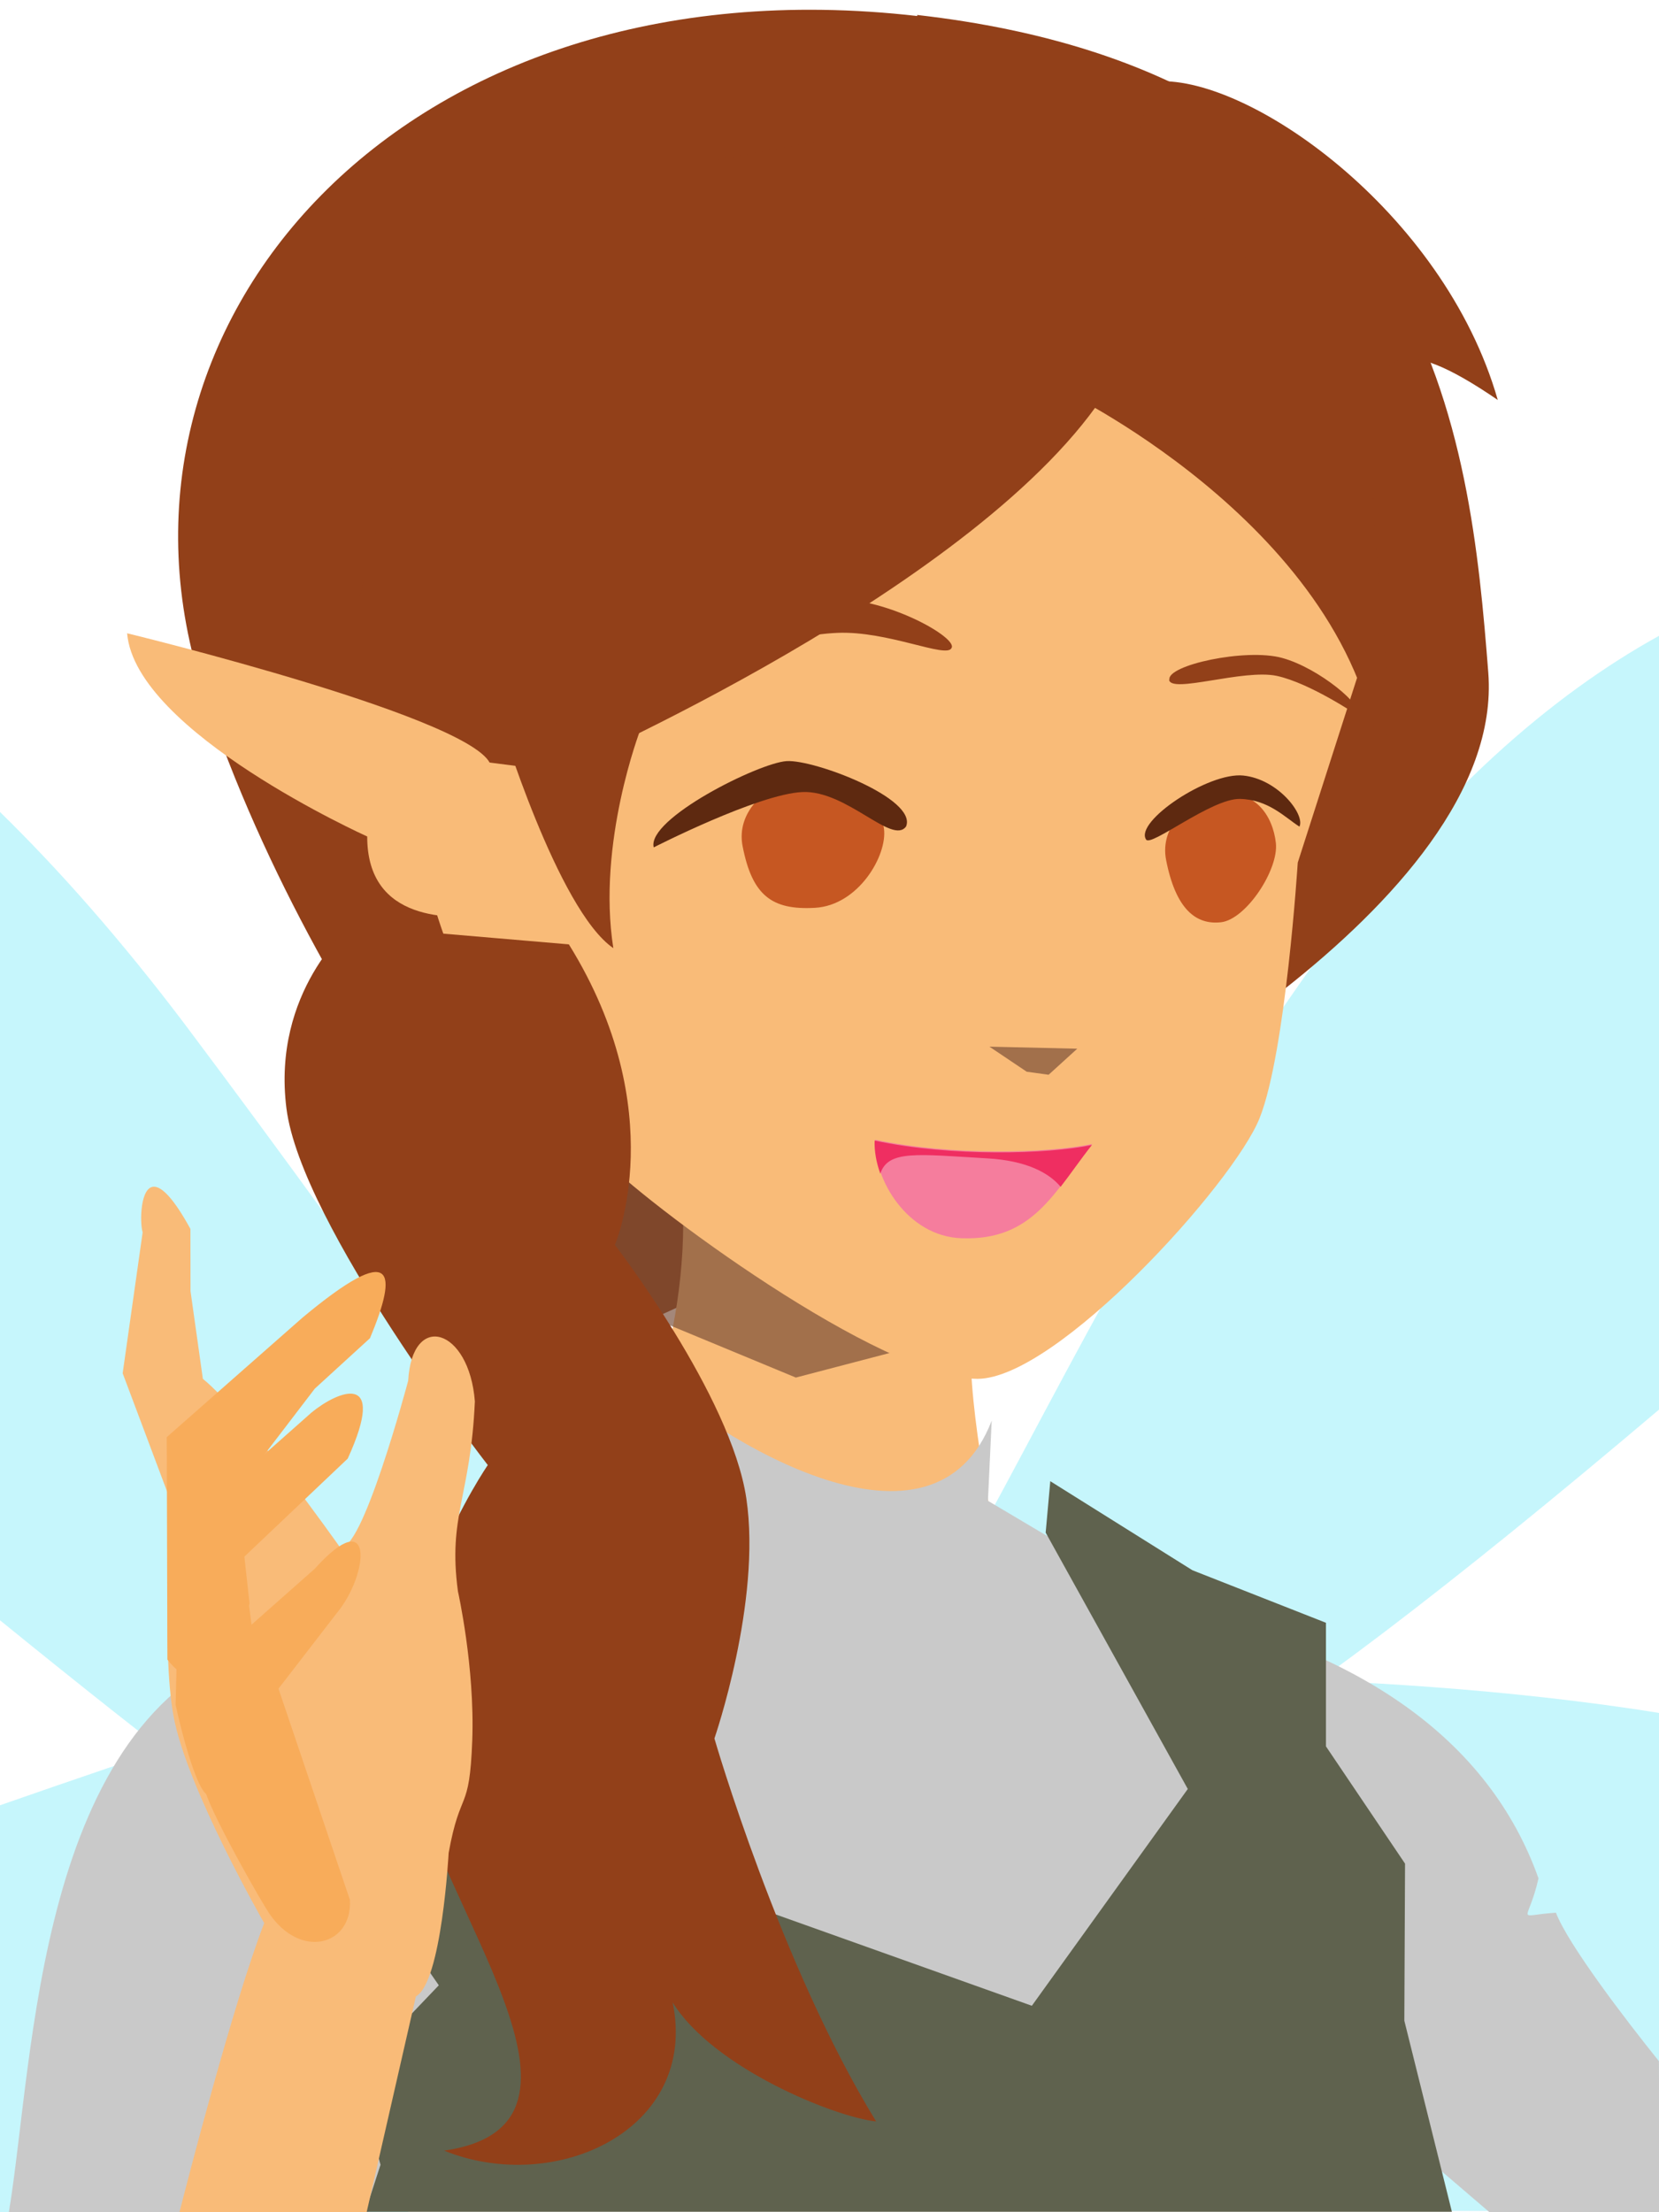 <?xml version="1.0" encoding="UTF-8" standalone="no"?>
<svg
   width="600"
   height="800"
   version="1.1"
   viewBox="0 0 159 212"
   id="svg1099"
   sodipodi:docname="talking.svg"
   inkscape:version="1.1.2 (1:1.1+202202050942+0a00cf5339)"
   xmlns:inkscape="http://www.inkscape.org/namespaces/inkscape"
   xmlns:sodipodi="http://sodipodi.sourceforge.net/DTD/sodipodi-0.dtd"
   xmlns="http://www.w3.org/2000/svg"
   xmlns:svg="http://www.w3.org/2000/svg"
   xmlns:rdf="http://www.w3.org/1999/02/22-rdf-syntax-ns#"
   xmlns:cc="http://creativecommons.org/ns#"
   xmlns:dc="http://purl.org/dc/elements/1.1/">
  <defs
     id="defs1103" />
  <sodipodi:namedview
     id="namedview1101"
     pagecolor="#ffffff"
     bordercolor="#999999"
     borderopacity="1"
     inkscape:pageshadow="0"
     inkscape:pageopacity="0"
     inkscape:pagecheckerboard="0"
     showgrid="false"
     inkscape:snap-global="false"
     inkscape:zoom="0.31775611"
     inkscape:cx="-476.78076"
     inkscape:cy="196.69173"
     inkscape:window-width="1920"
     inkscape:window-height="940"
     inkscape:window-x="0"
     inkscape:window-y="0"
     inkscape:window-maximized="1"
     inkscape:current-layer="svg1099" />
  <g
     fill="none"
     stroke-linecap="round"
     stroke-linejoin="round"
     id="g1045">
    <circle
       r="0"
       stroke="#c53822"
       stroke-width="2.26"
       style="paint-order:stroke markers fill"
       id="circle1031" />
    <g
       stroke="#924019"
       id="g1039">
      <circle
         r="0"
         stroke-width="1.29"
         style="paint-order:stroke markers fill"
         id="circle1033" />
      <circle
         transform="scale(1,-1)"
         r="0"
         stroke-width="3.6"
         style="paint-order:stroke markers fill"
         id="circle1035" />
      <circle
         transform="scale(1,-1)"
         r="0"
         stroke-width="3.6"
         style="paint-order:stroke markers fill"
         id="circle1037" />
    </g>
    <circle
       transform="scale(1,-1)"
       r="0"
       stroke="#4d4320"
       stroke-width="4.38"
       style="paint-order:stroke markers fill"
       id="circle1041" />
    <circle
       transform="scale(1,-1)"
       r="0"
       stroke="#4d4320"
       stroke-width="3.52"
       style="paint-order:stroke markers fill"
       id="circle1043" />
  </g>
  <path
     transform="matrix(.265 0 0 .265 0 -.017)"
     d="m600 230c-38.2 21.1-80.5 56.9-123 116-67.1 93-109 189-140 238l21.3 13.8 71.2 41.6c39.1-23.2 93.7-64.5 171-130v-280z"
     fill="#78ebf9"
     fill-opacity=".418"
     stroke-width="1.27"
     id="path1047" />
  <path
     d="m 87.911,1.434 c 49.507,5.662 52.965,40.436 54.728,63.029 1.727,22.491 -40.354,43.761 -40.354,43.761 l -44.993,20.548 c 0,0 -26.188,-27.312 -37.742,-62.322 C 7.9,31.335 38.4,-4.128 87.907,1.534 Z"
     fill="#924019"
     id="path1049" />
  <g
     fill="#78ebf9"
     fill-opacity=".418"
     stroke-width="1.27"
     id="g1057">
    <path
       transform="matrix(.265 0 0 .265 0 -.017)"
       d="m0 294v292c56.5 45.9 101 80.4 135 100l42.2-36.3 59.6-47.3c-42.9-54.6-96.4-134-170-232-22.9-30.3-45.3-55.7-67-76.9z"
       id="path1051" />
    <path
       transform="matrix(.265 0 0 .265 0 -.017)"
       d="m251 568c-61 22.9-146 48.2-251 84.9v148h146c69.7-45.7 122-81.5 154-110l-21.9-51.2-27.2-71.1z"
       id="path1053" />
    <path
       transform="matrix(.265 0 0 .265 0 -.017)"
       d="m314 604-2.44 25.3-4.02 82.4c37.2 23.1 96.4 51.3 185 87.9h108v-180c-3.28-0.539-6.6-1.06-9.97-1.56-113-16.6-218-9.6-276-14.6z"
       id="path1055" />
  </g>
  <path
     d="m 63.3,104 c 5.06,13.6 0.128,30.3 -2.82,35 l 34.8,7.74 c 0,0 -2.94,-13.9 -2.09,-19.5 z"
     fill="#f9bb78"
     id="path1059" />
  <path
     d="m 60.685,130.363 c 0,0 0.437,4.744 -6.97,13.303 -7.42,8.559 -29.15,14.018 -29.15,14.018 -21.067,7.128 -21.253,39.485 -23.718,54.325 h 34.45 c 2.618,-8.268 5.538,-13.992 8.771,-13.727 l 92.286,8.241 6.441,5.514 16.264,-0.034 -0.067,-14.479 c -3.203,-3.982 -8.705,-11.181 -9.871,-14.229 -3.996,0.26 -2.683,1.173 -1.67,-3.29 -4.767,-13.38 -17.198,-21.826 -35.357,-25.845 l -17.41,-10.335 0.36,-7.685 c -5.512,14.363 -25.44,2.581 -34.45,-5.618 z"
     fill="#bebebe"
     id="path1061"
     style="fill:#c9c9c9;fill-opacity:1;stroke-width:0.265"
     sodipodi:nodetypes="ccccccccccccccccc" />
  <path
     d="m 51.41,138.843 -8.162,8.48 -15.45,4.611 13.568,15.105 -7.632,11.21 8.321,12.005 -8.003,8.374 2.417,8.825 -1.463,4.505 h 104.145 l -4.558,-18.311 0.068,-15.052 -7.579,-11.236 v -11.845 l -12.8,-5.035 -13.621,-8.533 -0.443,4.929 13.621,24.566 -14.946,20.776 -42.135,-15.025 -5.327,-38.425 z"
     fill="#5f624e"
     id="path1063"
     style="stroke-width:0.265" />
  <path
     d="m 76.274,132.014 14.774,-3.869 -39.446,-21.358 5.398,17.239 z"
     fill="#764a35"
     fill-opacity="0.662"
     id="path1067" />
  <path
     d="m 130.115,64.793 -5.738,17.877 c 0,0 -1.147,18.168 -3.65,24.469 -2.503,6.281 -19.456,25.013 -27.062,24.997 -9.207,-0.033 -31.832,-16.737 -36.337,-21.529 -16.736,-13.908 -17.183,-29.64 -20.756,-49.606 0,0 3.729,-46.585 51.606,-47.196 47.863,-0.531 41.917,50.986 41.917,50.986 z"
     fill="#f9bb78"
     id="path1069" />
  <path
     d="m 63.302,63.715 c 1.571,-1.186 11.57,-6.255 16.677,-6.312 5.177,-0.049 11.855,3.736 11.214,4.7 -0.461,1.032 -6.106,-1.665 -10.949,-1.454 -4.883,0.208 -16.942,3.059 -16.942,3.059 z"
     fill="#924019"
     id="path1071" />
  <path
     d="m 100.501,102.995 2.746,-2.498 -8.419,-0.193 3.573,2.401 z"
     fill="#764a35"
     fill-opacity="0.662"
     id="path1073" />
  <g
     fill="#924019"
     id="g1081"
     transform="rotate(2.382,77.312,66.452)">
    <path
       d="m 101,36.6 c 0,0 29,12.6 31.6,35.5 1.84,-5.63 -2.87,-28.4 -2.28,-34.3 0.593,-5.85 2.03,-8.43 12,-2.2 -5.93,-17.9 -25.5,-30.4 -34.3,-29.1 z"
       id="path1075" />
    <path
       d="m 112,63.7 c -0.374,-1.37 7.16,-3.36 10.7,-2.54 3.59,0.823 8.12,4.33 7.5,5.22 0,0 -4.7,-2.92 -7.94,-3.48 -3.23,-0.553 -10.1,2.17 -10.3,0.79 z"
       id="path1077" />
    <path
       d="M 105,36 C 93.9,55.5 53.8,74.9 53.8,74.9 l -22.6,-1.95 10.7,-51.7 58.6,-13.2 19.2,16.8 z"
       id="path1079" />
  </g>
  <path
     d="m 61.364,69.953 c 0,0 -4.174,10.836 -2.581,20.911 C 53.441,87.198 47.887,68.892 47.887,68.892 Z"
     fill="#924019"
     id="path1087" />
  <path
     d="m 92.143,118.662 c -5.157,-0.184 -8.415,-5.595 -8.275,-9.442 7.351,1.567 16.56,1.299 20.801,0.414 -3.637,4.653 -5.71,9.271 -12.486,9.029 z"
     fill="#f57d9d"
     style="paint-order:stroke markers fill"
     id="path1093" />
  <path
     d="m 83.825,109.308 c -0.036,0.99 0.154,2.088 0.545,3.165 0.751,-2.291 3.54,-1.854 10.27,-1.464 3.774,0.22 5.897,1.396 7.013,2.724 0.97,-1.251 1.911,-2.633 2.999,-4.009 -4.18,0.887 -13.459,1.152 -20.801,-0.414 z"
     fill="#ef2e61"
     style="paint-order:stroke markers fill"
     id="path1095" />
  <path
     d="m 33.619,88.716 c 0,0 -7.579,6.284 -6.169,17.484 1.4,11.2 19.3,34.2 19.3,34.2 0,0 -10,14.5 -7.5,28.4 2.52,13.9 20.5,34.8 3.32,37.3 10.7,4.32 24.4,-2.02 21.9,-14.2 3.91,6.31 15.6,11 19.5,11.4 -9.22,-15 -15.5,-36.7 -15.5,-36.7 0,0 4.53,-13.1 3.06,-23 -1.47,-9.89 -12.6,-24.3 -12.6,-24.3 0,0 5.52,-12.8 -4.41,-28.8 z"
     fill="#924019"
     id="path1089"
     sodipodi:nodetypes="cccccccccccc" />
  <path
     d="M 47.079,73.55 C 46.73,69.071 12.183,60.688 12.183,60.688 c 0.787,9.471 23.011,19.473 23.011,19.473 -0.01,8.277 8.11,7.874 11.493,7.614 z"
     fill="#f9bb78"
     id="path1091" />
  <path
     id="path5712"
     style="fill:#f9bb78;fill-opacity:1;stroke:none;stroke-width:0.799px;stroke-linecap:butt;stroke-linejoin:miter;stroke-opacity:1"
     d="M 55.91 429.158 C 50.672 428.777 50.507 442.101 51.588 445.668 L 44.365 496.615 L 62.752 545.561 C 62.752 545.561 57.921 594.795 62.824 620.908 C 67.728 647.021 95.551 695.441 95.551 695.441 C 84.197 724.829 67.574 789.521 64.904 800 L 132.598 800 L 150.418 721.947 C 159.758 716.917 162.26 670.074 162.26 670.074 C 166.519 646.524 169.812 656.018 170.795 629.434 C 171.777 602.849 165.613 575.441 165.613 575.441 C 161.948 548.048 170.208 541.455 171.742 506.787 C 169.691 480.266 149.04 474.109 147.623 499.318 C 147.623 499.318 130.457 563.76 122.748 559.244 C 122.748 559.244 88.782 511.066 73.367 498.625 L 68.906 466.947 L 68.867 444.41 C 62.789 433.317 58.654 429.358 55.91 429.158 z "
     transform="scale(0.265)" />
  <path
     style="fill:#f8ac5a;fill-opacity:1;stroke:none;stroke-width:0.212px;stroke-linecap:butt;stroke-linejoin:miter;stroke-opacity:1"
     d="m 16.043,159.039 -0.06,-21.317 12.999,-11.443 c 8.948,-7.463 9.146,-4.429 6.478,1.962 l -5.29,4.835 -7.451,9.748 1.199,10.854 c 0,0 -3.236,11.309 -7.874,5.36 z"
     id="path9073"
     sodipodi:nodetypes="cccccccc" />
  <path
     style="fill:#f8ac5a;fill-opacity:1;stroke:none;stroke-width:0.212px;stroke-linecap:butt;stroke-linejoin:miter;stroke-opacity:1"
     d="m 16.83,163.38 0.418,-16.839 12.599,-11.168 c 2.519,-2.076 7.36,-4.101 3.479,4.407 l -10.054,9.535 1.699,12.979 c 0,0 -2.467,9.796 -4.945,9.744 -1.08,-0.023 -2.632,-6.053 -3.196,-8.659 z"
     id="path8639"
     sodipodi:nodetypes="ccccccsc" />
  <path
     style="fill:#f8ac5a;fill-opacity:1;stroke:none;stroke-width:0.212px;stroke-linecap:butt;stroke-linejoin:miter;stroke-opacity:1"
     d="m 19.708,171.784 2.467,-14.381 7.989,-7.064 c 5.749,-6.393 5.192,0.533 2.118,4.241 l -5.591,7.249 6.845,20.242 c 0.249,4.37 -4.748,5.761 -7.771,1.239 -0.782,-1.169 -5.198,-8.897 -6.056,-11.526 z"
     id="path8091"
     sodipodi:nodetypes="ccccccsc" />
  <path
     id="path3107-3"
     style="fill:#c65722;fill-opacity:1;stroke:none;stroke-width:1.514;stop-color:#000000"
     d="m 84.72,79.418 c 0.343,2.545 -2.442,7.341 -6.606,7.579 -4.164,0.238 -6.024,-1.202 -6.942,-5.904 -0.636,-3.256 2.203,-5.694 4.57,-6.201 3.967,-0.85 8.394,0.201 8.978,4.526 z"
     sodipodi:nodetypes="szsss" />
  <path
     id="path3107"
     style="fill:#c65722;fill-opacity:1;stroke:none;stroke-width:1.514;stop-color:#000000"
     d="m 122.281,80.787 c 0.281,2.553 -2.857,7.329 -5.266,7.595 -2.408,0.266 -4.337,-1.268 -5.255,-5.97 -0.636,-3.256 2.203,-5.694 4.57,-6.201 3.967,-0.85 5.669,2.024 5.951,4.576 z"
     sodipodi:nodetypes="sssss" />
  <path
     style="fill:#5e2910;fill-opacity:1;stroke:none;stroke-width:0.309px;stroke-linecap:butt;stroke-linejoin:miter;stroke-opacity:1"
     d="m 86.841,79.198 c 1.082,-2.68 -8.781,-6.413 -11.437,-6.261 -2.656,0.152 -13.449,5.544 -12.75,8.269 0,0 9.997,-5.113 14.245,-5.303 4.248,-0.189 8.623,5.125 9.943,3.295 z"
     id="path3736"
     sodipodi:nodetypes="czczc" />
  <path
     style="fill:#5e2910;fill-opacity:1;stroke:none;stroke-width:0.307px;stroke-linecap:butt;stroke-linejoin:miter;stroke-opacity:1"
     d="m 109.835,80.444 c 0.389,0.8 6.272,-3.938 8.997,-3.883 2.725,0.055 4.313,1.763 5.708,2.658 0.564,-1.146 -2.04,-4.552 -5.385,-4.898 -3.345,-0.346 -10.415,4.399 -9.32,6.123 z"
     id="path2532"
     sodipodi:nodetypes="czczc" />
</svg>
